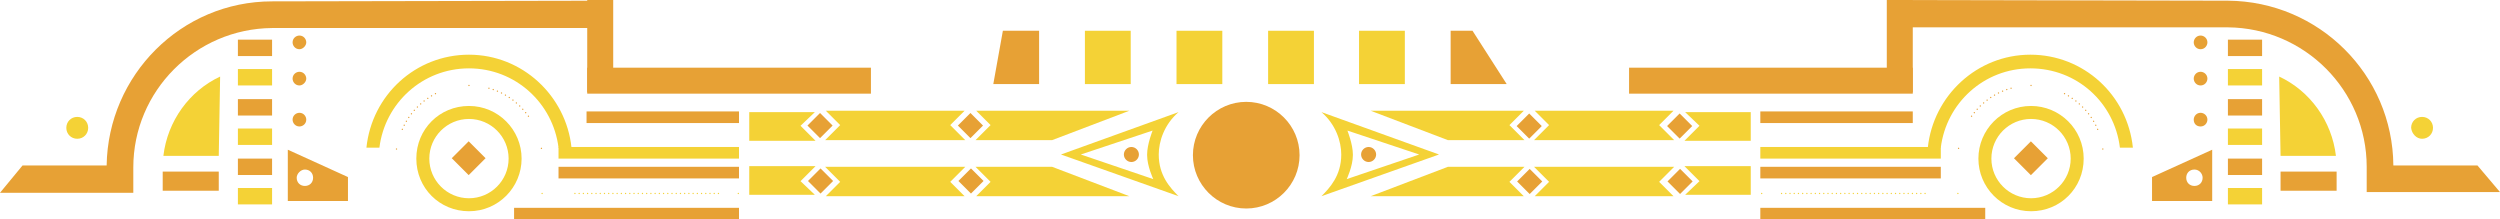 <?xml version="1.0" encoding="utf-8"?>
<!-- Generator: Adobe Illustrator 15.1.0, SVG Export Plug-In . SVG Version: 6.00 Build 0)  -->
<!DOCTYPE svg PUBLIC "-//W3C//DTD SVG 1.1//EN" "http://www.w3.org/Graphics/SVG/1.1/DTD/svg11.dtd">
<svg version="1.1" id="Ebene_1" xmlns="http://www.w3.org/2000/svg" xmlns:xlink="http://www.w3.org/1999/xlink" x="0px" y="0px"
	 width="2834.65px" height="248.816px" viewBox="0 296.537 2834.65 248.816" enable-background="new 0 296.537 2834.65 248.816"
	 xml:space="preserve">
<rect x="1230.131" y="331.418" fill="#F4D236" width="51.934" height="60.46"/>
<rect x="1333.999" y="331.418" fill="#F4D236" width="51.934" height="60.46"/>
<rect x="1437.866" y="331.418" fill="#F4D236" width="51.934" height="60.46"/>
<rect x="1540.959" y="331.418" fill="#F4D236" width="51.934" height="60.46"/>
<polygon fill="#E7A135" points="1126.264,391.878 1178.197,391.878 1178.197,331.418 1137.115,331.418 "/>
<polygon fill="#E7A135" points="1708.387,391.878 1644.826,391.878 1644.826,331.418 1669.63,331.418 "/>
<rect x="582.897" y="532.177" fill="#E7A135" width="255.019" height="13.177"/>
<g>
	<path fill="#F4D236" d="M1225.48,471.717l81.389-27.13c0,0-6.201,15.503-6.201,27.13v0.775c0,12.401,6.977,27.129,6.977,27.129
		L1225.48,471.717L1225.48,471.717z M1336.324,423.658l-133.322,48.059l133.322,47.282c-9.302-9.301-22.479-23.253-22.479-47.282
		C1313.846,456.989,1320.047,437.611,1336.324,423.658"/>
	<path fill="#E7A135" d="M1291.367,471.717c0-4.651-3.876-8.526-8.527-8.526c-4.65,0-8.526,3.875-8.526,8.526
		c0,4.65,3.876,8.526,8.526,8.526C1287.491,480.243,1291.367,476.367,1291.367,471.717"/>
</g>
<path fill="#F4D236" d="M907.678,501.946l17.053-17.053h-75.188v32.556h74.412L907.678,501.946z M935.582,485.669l17.053,17.053
	L936.357,519h157.351l-16.277-16.278l17.053-17.053H935.582z M1192.925,485.669h-86.814l17.053,17.053L1106.886,519h173.629"/>
<rect x="920.332" y="491.841" transform="matrix(0.707 0.707 -0.707 0.707 627.419 -510.89)" fill="#E7A135" width="20.153" height="20.153"/>
<rect x="1090.899" y="491.861" transform="matrix(0.707 0.707 -0.707 0.707 677.43 -631.508)" fill="#E7A135" width="20.153" height="20.153"/>
<path fill="#F4D236" d="M907.678,439.161l17.053,17.053h-75.188v-32.556h74.412L907.678,439.161z M935.582,455.438l17.053-17.053
	l-16.277-16.277h157.351l-16.277,16.277l17.053,17.053H935.582z M1192.925,455.438h-86.814l17.053-17.053l-16.277-16.277h173.629"/>
<rect x="919.871" y="428.773" transform="matrix(0.707 -0.707 0.707 0.707 -37.938 786.108)" fill="#E7A135" width="20.153" height="20.153"/>
<rect x="1090.439" y="428.752" transform="matrix(0.707 -0.707 0.707 0.707 12.034 906.712)" fill="#E7A135" width="20.153" height="20.153"/>
<g>
	<path fill="#F4D236" d="M87.59,453.888c-6.977,0-12.402-5.426-12.402-12.402c0-6.976,5.426-12.402,12.402-12.402
		c6.976,0,12.402,5.427,12.402,12.402C99.992,448.463,94.566,453.888,87.59,453.888"/>
	<path fill="#E7A135" d="M339.507,352.346c-4.65,0-7.751-3.876-7.751-7.751c0-4.651,3.875-7.752,7.751-7.752
		c4.651,0,7.751,3.876,7.751,7.752C347.258,348.47,343.383,352.346,339.507,352.346"/>
	<path fill="#E7A135" d="M339.507,393.428c-4.65,0-7.751-3.876-7.751-7.752c0-4.65,3.875-7.751,7.751-7.751
		c4.651,0,7.751,3.876,7.751,7.751C347.258,389.552,343.383,393.428,339.507,393.428"/>
	<path fill="#E7A135" d="M339.507,439.936c-4.65,0-7.751-3.876-7.751-7.752c0-4.65,3.875-7.751,7.751-7.751
		c4.651,0,7.751,3.876,7.751,7.751C347.258,436.836,343.383,439.936,339.507,439.936"/>
	<path fill="#F4D236" d="M248.042,473.266h-62.786c4.651-39.531,29.455-73.637,64.336-89.915L248.042,473.266z"/>
	<path fill="#E7A135" d="M25.579,484.119h95.341c1.55-102.317,84.489-186.032,187.582-186.032l386.015-0.774v31.005H308.502
		c-86.815,0.775-157.352,71.313-157.352,158.127v28.68H0L25.579,484.119z"/>
</g>
<rect x="269.745" y="341.495" fill="#E7A135" width="38.757" height="18.603"/>
<rect x="269.745" y="374.825" fill="#F4D236" width="38.757" height="18.604"/>
<rect x="269.745" y="408.93" fill="#E7A135" width="38.757" height="18.604"/>
<rect x="269.745" y="442.261" fill="#F4D236" width="38.757" height="18.604"/>
<rect x="269.745" y="476.367" fill="#E7A135" width="38.757" height="18.604"/>
<rect x="269.745" y="509.698" fill="#F4D236" width="38.757" height="18.603"/>
<g>
	<path fill="#E7A135" d="M336.406,498.071c0,5.426,3.876,9.302,9.302,9.302s9.302-3.876,9.302-9.302s-3.876-9.302-9.302-9.302
		C341.057,488.769,336.406,493.42,336.406,498.071 M326.33,524.426v-58.135l68.211,31.005v27.13H326.33z"/>
</g>
<rect x="665.837" y="296.537" fill="#E7A135" width="29.455" height="104.643"/>
<rect x="665.837" y="373.275" fill="#E7A135" width="321.679" height="29.455"/>
<rect x="184.481" y="491.094" fill="#E7A135" width="63.561" height="21.704"/>
<rect x="517.824" y="462.472" transform="matrix(0.707 0.707 -0.707 0.707 492.267 -236.322)" fill="#E7A135" width="27.129" height="27.128"/>
<g>
	<path fill="#F4D236" d="M648.009,463.965c-6.201-58.909-55.81-105.417-116.27-105.417S421.671,404.28,415.47,463.965h14.728
		c6.201-50.383,48.833-89.915,101.542-89.915s95.341,39.532,101.542,89.915H648.009z"/>
	<path fill="#F4D236" d="M576.697,476.367c0,24.805-20.154,44.958-44.958,44.958c-24.805,0-44.958-20.153-44.958-44.958
		c0-24.804,20.154-44.957,44.958-44.957S576.697,451.563,576.697,476.367 M591.424,476.367c0-32.556-26.354-59.685-59.685-59.685
		s-59.685,26.354-59.685,59.685c0,33.331,26.354,59.686,59.685,59.686S591.424,508.923,591.424,476.367"/>
	
		<path fill="none" stroke="#E7A135" stroke-width="1.504" stroke-linecap="round" stroke-linejoin="round" stroke-dasharray="0,5.09" d="
		M599.176,428.309c-11.627-16.278-27.905-27.905-48.059-32.556"/>
	
		<path fill="none" stroke="#E7A135" stroke-width="1.504" stroke-linecap="round" stroke-linejoin="round" stroke-dasharray="0,5.118" d="
		M493.758,402.73c-17.828,9.301-31.78,24.804-38.757,43.407"/>
	<path fill="none" stroke="#E7A135" stroke-width="1.504" stroke-linecap="round" stroke-linejoin="round" d="M449.575,465.515
		L449.575,465.515 M531.739,393.428L531.739,393.428 M613.903,464.74L613.903,464.74"/>
</g>
<rect x="633.281" y="463.19" fill="#F4D236" width="204.635" height="13.177"/>
<rect x="633.281" y="485.669" fill="#E7A135" width="204.635" height="13.177"/>
<rect x="665.062" y="422.884" fill="#E7A135" width="172.854" height="13.177"/>
<line fill="none" stroke="#F4D236" stroke-width="1.504" stroke-linecap="round" stroke-linejoin="round" stroke-dasharray="0,4.786" x1="651.885" y1="515.899" x2="818.537" y2="515.899"/>
<path fill="none" stroke="#F4D236" stroke-width="1.504" stroke-linecap="round" stroke-linejoin="round" d="M837.141,515.899
	L837.141,515.899 M614.678,515.899L614.678,515.899"/>
<g>
	<path fill="#F4D236" d="M1609.17,471.717l-81.389-27.13c0,0,6.201,15.503,6.201,27.13v0.775c0,12.401-6.977,27.129-6.977,27.129
		L1609.17,471.717L1609.17,471.717z M1498.326,423.658l133.322,48.059l-133.322,47.282c9.302-9.301,22.479-23.253,22.479-47.282
		C1520.805,456.989,1514.604,437.611,1498.326,423.658"/>
	<path fill="#E7A135" d="M1543.284,471.717c0-4.651,3.875-8.526,8.526-8.526c4.65,0,8.526,3.875,8.526,8.526
		c0,4.65-3.876,8.526-8.526,8.526C1547.159,480.243,1543.284,476.367,1543.284,471.717"/>
</g>
<path fill="#F4D236" d="M1926.973,501.946l-17.053-17.053h75.188v32.556h-74.412L1926.973,501.946z M1898.293,485.669
	l-17.053,17.053L1897.519,519h-157.352l16.277-16.278l-17.053-17.053H1898.293z M1641.726,485.669h86.814l-17.053,17.053
	L1727.765,519h-173.629"/>
<rect x="1894.667" y="492.38" transform="matrix(-0.707 0.707 -0.707 -0.707 3606.858 -489.168)" fill="#E7A135" width="20.153" height="20.153"/>
<rect x="1724.133" y="492.363" transform="matrix(-0.707 0.707 -0.707 -0.707 3315.759 -368.554)" fill="#E7A135" width="20.153" height="20.153"/>
<path fill="#F4D236" d="M1926.973,439.161l-17.053,17.053h75.188v-32.556h-74.412L1926.973,439.161z M1898.293,455.438
	l-17.053-17.053l16.278-16.277h-157.352l16.277,16.277l-17.053,17.053H1898.293z M1641.726,455.438h86.814l-17.053-17.053
	l16.277-16.277h-173.629"/>
<rect x="1894.206" y="429.155" transform="matrix(-0.707 -0.707 0.707 -0.707 2940.286 2096.311)" fill="#E7A135" width="20.153" height="20.154"/>
<rect x="1723.671" y="429.172" transform="matrix(-0.707 -0.707 0.707 -0.707 2649.098 1975.789)" fill="#E7A135" width="20.154" height="20.153"/>
<g>
	<path fill="#F4D236" d="M2746.285,453.888c6.977,0,12.402-5.426,12.402-12.402c0-6.976-5.426-12.402-12.402-12.402
		c-6.976,0-12.402,5.427-12.402,12.402C2734.658,448.463,2740.084,453.888,2746.285,453.888"/>
	<path fill="#E7A135" d="M2495.144,352.346c4.65,0,7.751-3.876,7.751-7.751c0-4.651-3.875-7.752-7.751-7.752
		c-4.651,0-7.751,3.876-7.751,7.752C2487.393,348.47,2490.492,352.346,2495.144,352.346"/>
	<path fill="#E7A135" d="M2495.144,393.428c4.65,0,7.751-3.876,7.751-7.752c0-4.65-3.875-7.751-7.751-7.751
		c-4.651,0-7.751,3.876-7.751,7.751C2487.393,389.552,2490.492,393.428,2495.144,393.428"/>
	<path fill="#E7A135" d="M2495.144,439.936c4.65,0,7.751-3.876,7.751-7.752c0-4.65-3.875-7.751-7.751-7.751
		c-4.651,0-7.751,3.876-7.751,7.751C2487.393,436.836,2490.492,439.936,2495.144,439.936"/>
	<path fill="#F4D236" d="M2585.834,473.266h62.785c-4.65-39.531-29.455-73.637-64.336-89.915L2585.834,473.266z"/>
	<path fill="#E7A135" d="M2809.071,484.119h-95.341c-0.775-103.093-84.489-186.032-187.582-186.807l-386.015-0.775v31.005h386.015
		c86.814,0.775,157.352,71.313,157.352,158.127v28.68h151.15L2809.071,484.119z"/>
</g>
<rect x="2526.148" y="341.495" fill="#E7A135" width="38.757" height="18.603"/>
<rect x="2526.148" y="374.825" fill="#F4D236" width="38.757" height="18.604"/>
<rect x="2526.148" y="408.93" fill="#E7A135" width="38.757" height="18.604"/>
<rect x="2526.148" y="442.261" fill="#F4D236" width="38.757" height="18.604"/>
<rect x="2526.148" y="476.367" fill="#E7A135" width="38.757" height="18.604"/>
<rect x="2526.148" y="509.698" fill="#F4D236" width="38.757" height="18.603"/>
<g>
	<path fill="#E7A135" d="M2497.469,498.071c0,5.426-3.875,9.302-9.302,9.302c-5.426,0-9.302-3.876-9.302-9.302
		s3.876-9.302,9.302-9.302C2493.594,488.769,2497.469,493.42,2497.469,498.071 M2508.32,524.426v-58.135l-68.211,31.005v27.13
		H2508.32z"/>
</g>
<rect x="2139.358" y="296.537" fill="#E7A135" width="29.455" height="104.643"/>
<rect x="1847.135" y="373.275" fill="#E7A135" width="321.679" height="29.455"/>
<rect x="2585.834" y="491.094" fill="#E7A135" width="63.561" height="21.704"/>
<rect x="2288.845" y="462.559" transform="matrix(-0.707 0.707 -0.707 -0.707 4267.162 -815.207)" fill="#E7A135" width="27.129" height="27.128"/>
<g>
	<path fill="#F4D236" d="M2185.866,463.965c6.201-58.909,55.81-105.417,116.27-105.417s110.069,45.732,116.27,105.417h-14.728
		c-6.2-51.158-48.833-89.915-101.542-89.915c-52.708,0-95.341,39.532-101.542,89.915H2185.866z"/>
	<path fill="#F4D236" d="M2257.953,476.367c0,24.805,20.154,44.958,44.958,44.958s44.957-20.153,44.957-44.958
		c0-24.804-20.153-44.957-44.957-44.957S2257.953,451.563,2257.953,476.367 M2243.227,476.367c0-32.556,26.354-59.685,59.685-59.685
		c32.556,0,59.686,26.354,59.686,59.685c0,33.331-26.354,59.686-59.686,59.686S2243.227,508.923,2243.227,476.367"/>
	
		<path fill="none" stroke="#E7A135" stroke-width="1.504" stroke-linecap="round" stroke-linejoin="round" stroke-dasharray="0,5.09" d="
		M2235.475,428.309c11.627-16.278,27.905-27.905,48.059-32.556"/>
	
		<path fill="none" stroke="#E7A135" stroke-width="1.504" stroke-linecap="round" stroke-linejoin="round" stroke-dasharray="0,5.118" d="
		M2340.893,402.73c17.828,9.301,31.78,24.804,38.757,43.407"/>
	<path fill="none" stroke="#E7A135" stroke-width="1.504" stroke-linecap="round" stroke-linejoin="round" d="M2384.3,465.515
		L2384.3,465.515 M2302.911,393.428L2302.911,393.428 M2220.747,464.74L2220.747,464.74"/>
</g>
<rect x="1995.96" y="463.19" fill="#F4D236" width="204.634" height="13.177"/>
<rect x="1995.96" y="485.669" fill="#E7A135" width="204.634" height="13.177"/>
<rect x="1995.96" y="422.884" fill="#E7A135" width="172.854" height="13.177"/>
<line fill="none" stroke="#F4D236" stroke-width="1.504" stroke-linecap="round" stroke-linejoin="round" stroke-dasharray="0,4.786" x1="2182.766" y1="515.899" x2="2016.113" y2="515.899"/>
<path fill="none" stroke="#F4D236" stroke-width="1.504" stroke-linecap="round" stroke-linejoin="round" d="M1997.51,515.899
	L1997.51,515.899 M2219.973,515.899L2219.973,515.899"/>
<rect x="1995.96" y="532.177" fill="#E7A135" width="255.018" height="13.177"/>
<g>
	<path fill="#E7A135" d="M1413.063,532.952c33.33,0,60.46-27.13,60.46-60.46c0-33.331-27.13-60.461-60.46-60.461
		c-33.331,0-60.461,27.13-60.461,60.461C1352.602,505.822,1379.731,532.952,1413.063,532.952"/>
</g>
</svg>
